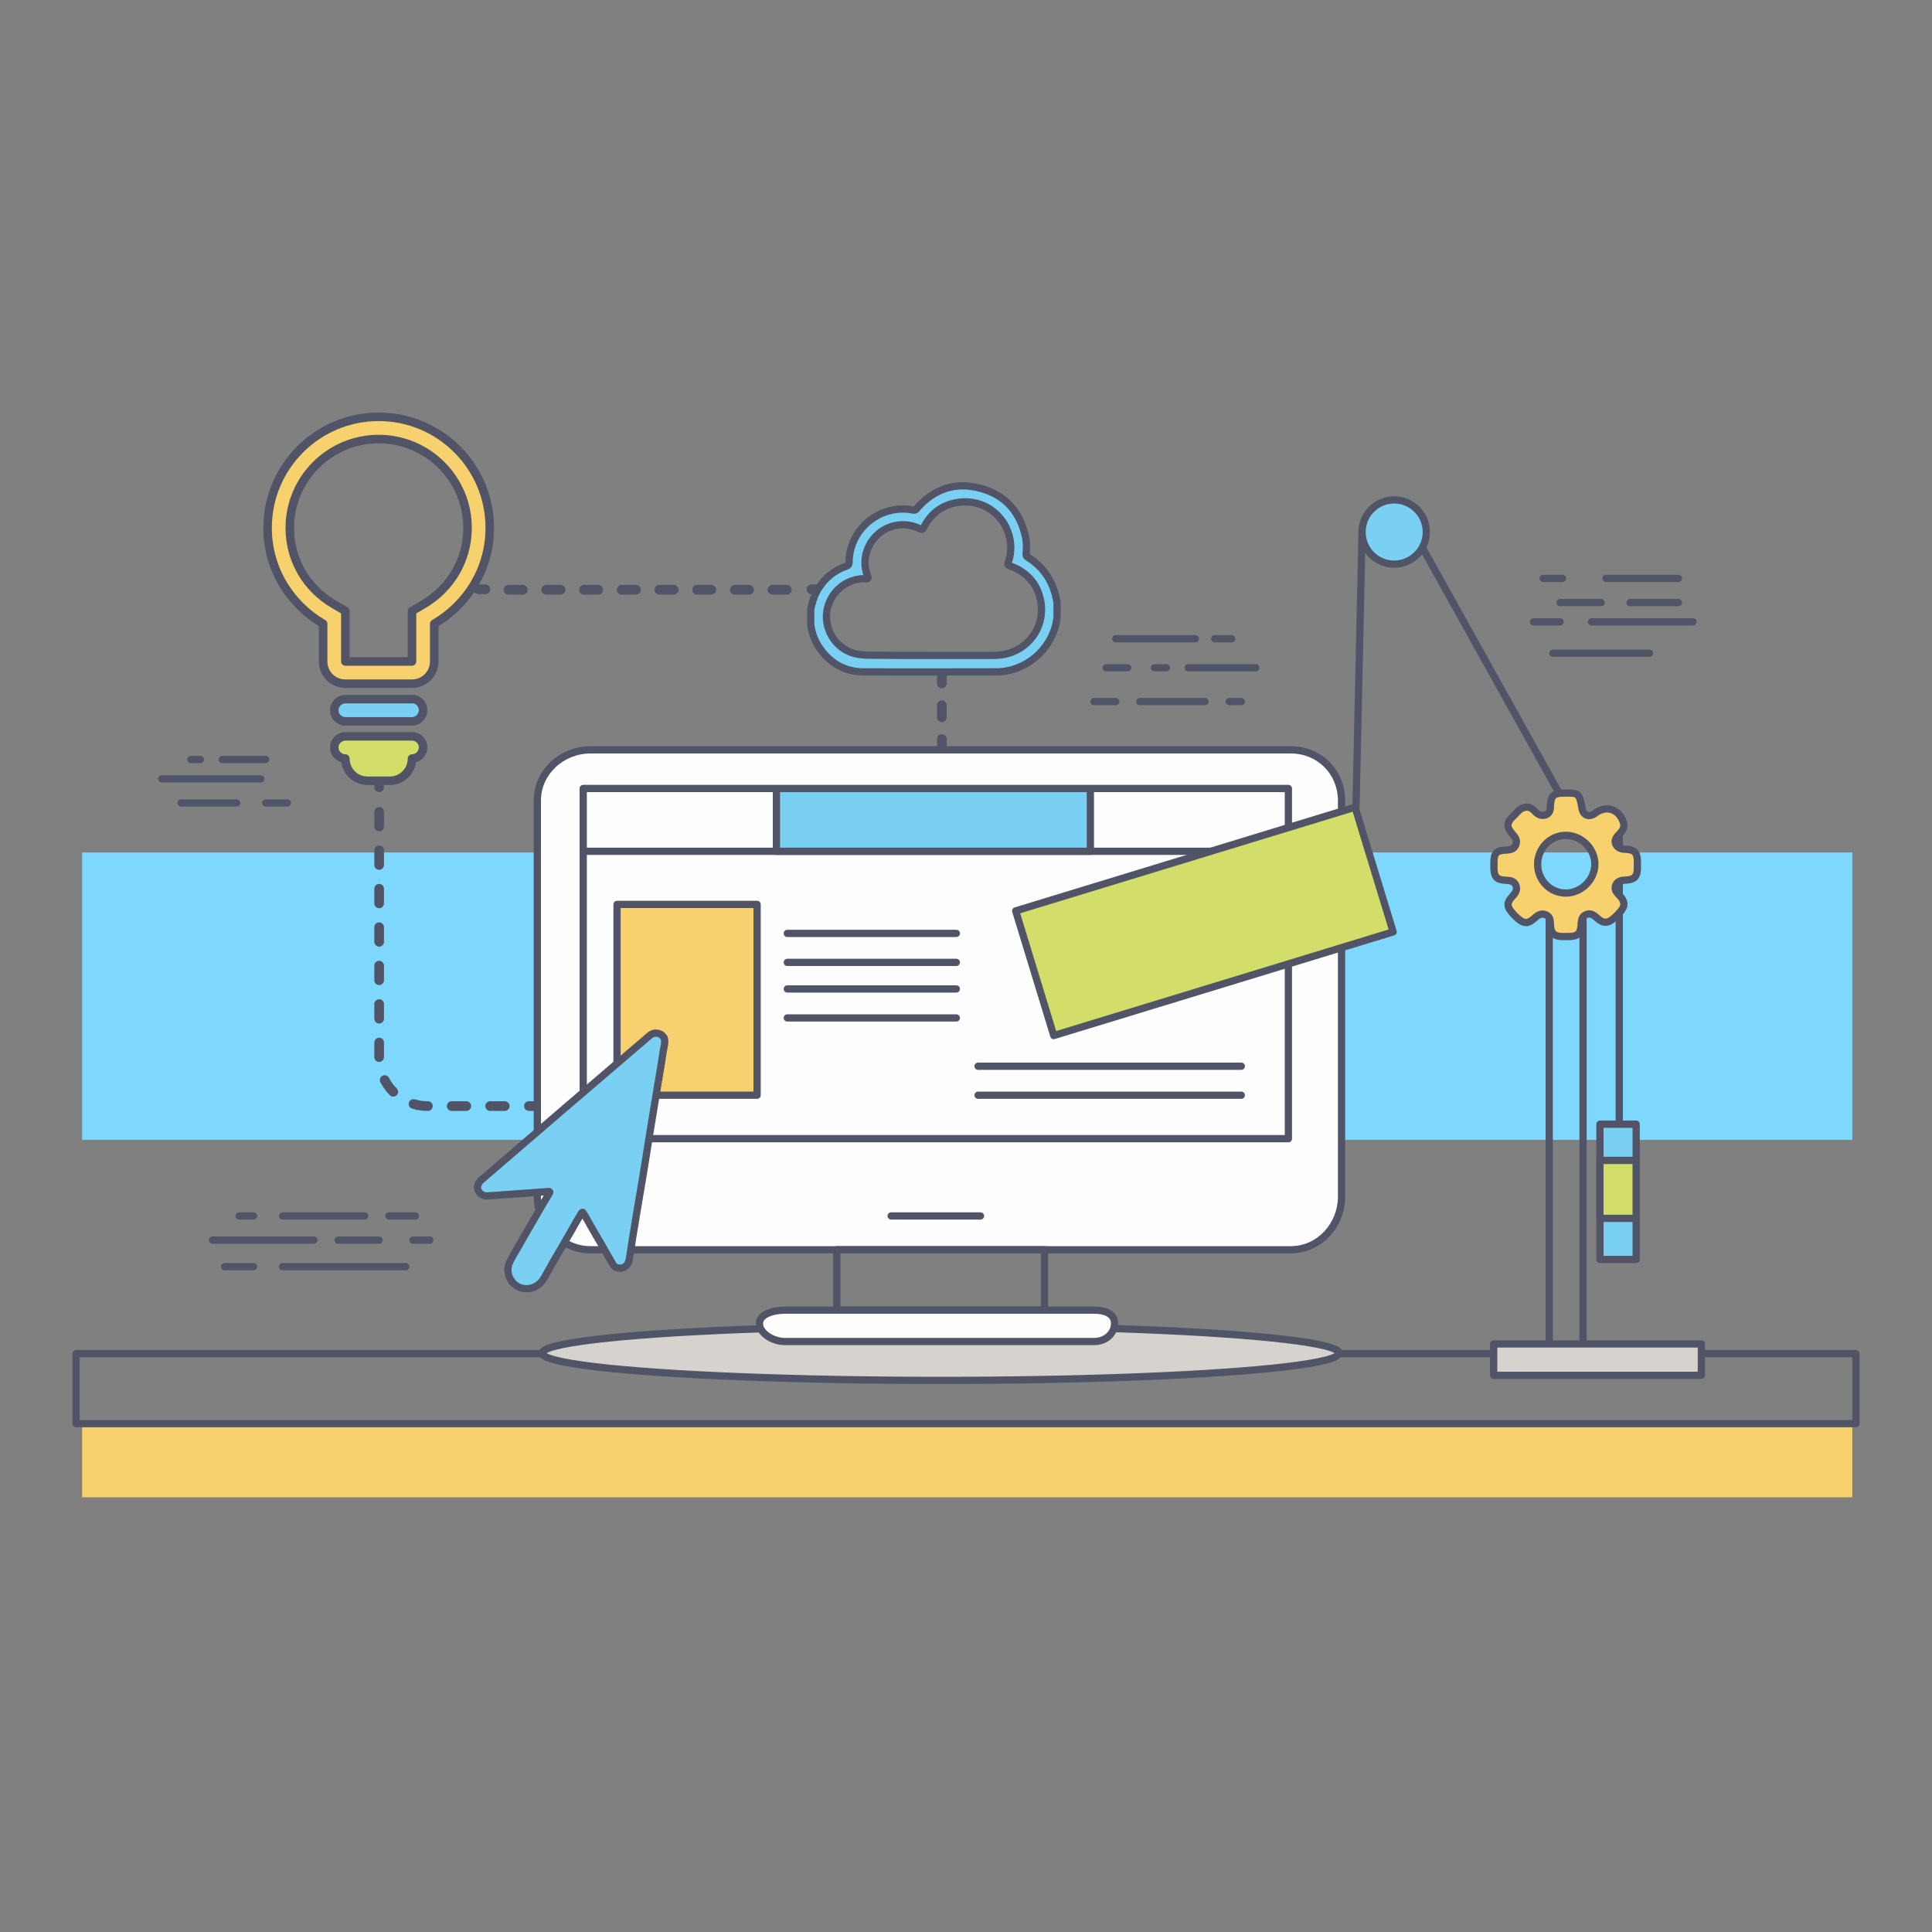 <?xml version="1.0" encoding="utf-8"?>
<!-- Generator: Adobe Illustrator 21.0.2, SVG Export Plug-In . SVG Version: 6.00 Build 0)  -->
<svg version="1.1" xmlns="http://www.w3.org/2000/svg" xmlns:xlink="http://www.w3.org/1999/xlink" x="0px" y="0px"
	 viewBox="0 0 800 800" style="enable-background:new 0 0 800 800;" xml:space="preserve">
<rect x="0" y="0" width="800" height="800" fill="#808080" stroke="none"/>
<style type="text/css">
	.st0{fill-rule:evenodd;clip-rule:evenodd;fill:#7ED8FD;}
	.st1{fill-rule:evenodd;clip-rule:evenodd;fill:#F7D16E;}
	
		.st2{fill-rule:evenodd;clip-rule:evenodd;fill:none;stroke:#515467;stroke-width:3;stroke-linecap:round;stroke-linejoin:round;stroke-miterlimit:10;}
	.st3{fill:#D6D3CE;stroke:#515467;stroke-width:3;stroke-linecap:round;stroke-linejoin:round;stroke-miterlimit:10;}
	
		.st4{clip-path:url(#SVGID_2_);fill:#D6D3CE;stroke:#515467;stroke-width:3;stroke-linecap:round;stroke-linejoin:round;stroke-miterlimit:10;}
	.st5{fill:#FEFEFE;}
	.st6{fill:#515467;}
	
		.st7{clip-path:url(#XMLID_4_);fill:none;stroke:#515467;stroke-width:3;stroke-linecap:round;stroke-linejoin:round;stroke-miterlimit:10;}
	
		.st8{clip-path:url(#XMLID_4_);fill:#7AD0F3;stroke:#515467;stroke-width:3;stroke-linecap:round;stroke-linejoin:round;stroke-miterlimit:10;}
	
		.st9{clip-path:url(#XMLID_4_);fill:#F7D16E;stroke:#515467;stroke-width:3;stroke-linecap:round;stroke-linejoin:round;stroke-miterlimit:10;}
	.st10{clip-path:url(#XMLID_4_);}
	.st11{fill:none;stroke:#515467;stroke-width:3;stroke-linecap:round;stroke-linejoin:round;stroke-miterlimit:10;}
	.st12{fill:#D3DD6A;stroke:#515467;stroke-width:3;stroke-linecap:round;stroke-linejoin:round;stroke-miterlimit:10;}
	.st13{fill:#FEFEFE;stroke:#515467;stroke-width:3;stroke-linecap:round;stroke-linejoin:round;stroke-miterlimit:10;}
	.st14{fill:none;stroke:#515467;stroke-width:3;stroke-linecap:round;stroke-linejoin:bevel;stroke-miterlimit:10;}
	.st15{fill:#7AD0F3;stroke:#515467;stroke-width:3;stroke-linecap:round;stroke-linejoin:round;stroke-miterlimit:10;}
	
		.st16{fill-rule:evenodd;clip-rule:evenodd;fill:#F7D16E;stroke:#515467;stroke-width:3;stroke-linecap:round;stroke-linejoin:round;stroke-miterlimit:10;}
	
		.st17{fill-rule:evenodd;clip-rule:evenodd;fill:#D6D3CE;stroke:#515467;stroke-width:3;stroke-linecap:round;stroke-linejoin:round;stroke-miterlimit:10;}
	
		.st18{fill-rule:evenodd;clip-rule:evenodd;fill:#7AD0F3;stroke:#515467;stroke-width:3;stroke-linecap:round;stroke-linejoin:round;stroke-miterlimit:10;}
	.st19{fill:none;stroke:#515467;stroke-width:4;stroke-linecap:round;stroke-linejoin:round;}
	.st20{fill:none;stroke:#515467;stroke-width:4;stroke-linecap:round;stroke-linejoin:round;stroke-dasharray:6.046,9.87;}
	.st21{fill:none;stroke:#515467;stroke-width:4;stroke-linecap:round;stroke-linejoin:round;stroke-dasharray:5.933,9.684;}
	.st22{fill:#F7D16E;stroke:#515467;stroke-width:3.527;stroke-linecap:round;stroke-linejoin:round;stroke-miterlimit:10;}
	.st23{fill:#7AD0F3;stroke:#515467;stroke-width:3.527;stroke-linecap:round;stroke-linejoin:round;stroke-miterlimit:10;}
	.st24{fill:#D3DD6A;stroke:#515467;stroke-width:3.527;stroke-linecap:round;stroke-linejoin:round;stroke-miterlimit:10;}
	.st25{fill:none;stroke:#515467;stroke-width:4;stroke-linecap:round;stroke-linejoin:round;stroke-dasharray:5,9;}
</style>
<g id="Background">
	<g id="Credits">
	</g>
</g>
<g id="Objects">
	<g id="design_1_">
		<rect id="back" x="34" y="353" class="st0" width="733" height="119"/>
		<g id="table">
			<rect x="34" y="590" class="st1" width="733" height="30"/>
			<rect x="31.5" y="560.5" class="st2" width="737" height="29"/>
		</g>
		<g id="monitor_2_">
			<ellipse id="shadow_1_" class="st3" cx="389.5" cy="560.3" rx="165" ry="11.3"/>
			<g id="monitor_1_">
				<g id="monitor">
					<g>
						<defs>
							<path id="SVGID_1_" d="M554,496c0,11-9,20-20,20H244c-11,0-20-9-20-20V332c0-11,9-20,20-20h290c11,0,20,9,20,20V496z"/>
						</defs>
						<clipPath id="SVGID_2_">
							<use xlink:href="#SVGID_1_"  style="overflow:visible;"/>
						</clipPath>
						<rect x="204.5" y="490.5" class="st4" width="358" height="42"/>
					</g>
					<g id="XMLID_14_">
						<path class="st5" d="M244.5,517c-11.9,0-21.5-9.6-21.5-21.5v-164c0-11.9,9.6-21.5,21.5-21.5h290c11.9,0,21.5,9.6,21.5,21.5
							v164c0,11.9-9.6,21.5-21.5,21.5H244.5z"/>
						<path class="st6" d="M534.5,312c11,0,19.5,8.5,19.5,19.5v164c0,11-8.5,20.5-19.5,20.5h-290c-11,0-20.5-9.5-20.5-20.5v-164
							c0-11,9.5-19.5,20.5-19.5H534 M534.5,309h-290c-12.7,0-23.5,9.8-23.5,22.5v164c0,12.7,10.8,23.5,23.5,23.5h290
							c12.7,0,22.5-10.8,22.5-23.5v-164C557,318.8,547.2,309,534.5,309L534.5,309z"/>
					</g>
					<g id="ui">
						<defs>
							<rect id="XMLID_15_" x="241.5" y="326.5" width="292" height="145"/>
						</defs>
						<clipPath id="XMLID_4_">
							<use xlink:href="#XMLID_15_"  style="overflow:visible;"/>
						</clipPath>
						<rect x="234.5" y="311.5" class="st7" width="305" height="41"/>
						<rect x="321.5" y="318.5" class="st8" width="130" height="34"/>
						<rect x="255.5" y="374.5" class="st9" width="58" height="79"/>
						<g id="text" class="st10">
							<line class="st11" x1="326" y1="386.5" x2="396" y2="386.5"/>
							<line class="st11" x1="326" y1="398.5" x2="396" y2="398.5"/>
							<line class="st11" x1="326" y1="409.5" x2="396" y2="409.5"/>
							<line class="st11" x1="326" y1="421.5" x2="396" y2="421.5"/>
						</g>
						<g id="text_1_" class="st10">
							<line class="st11" x1="405" y1="441.5" x2="514" y2="441.5"/>
							<line class="st11" x1="405" y1="453.5" x2="514" y2="453.5"/>
						</g>
						
							<use xlink:href="#XMLID_15_"  style="overflow:visible;fill:none;stroke:#515467;stroke-width:3;stroke-linecap:round;stroke-linejoin:round;stroke-miterlimit:10;"/>
					</g>
					<line class="st11" x1="369" y1="503.5" x2="406" y2="503.5"/>
				</g>
				
					<rect x="425.5" y="354.5" transform="matrix(0.956 -0.292 0.292 0.956 -89.72 162.521)" class="st12" width="147" height="54"/>
				<g id="stand">
					<rect x="346.5" y="517.5" class="st11" width="86" height="25"/>
					<path class="st13" d="M461.5,548.2c0,3.5-3.2,7.3-8.5,7.3H325c-5.3,0-10.5-3.7-10.5-7.3v-0.3c0-3.5,5.2-5.4,10.5-5.4h128
						c5.3,0,8.5,1.9,8.5,5.4V548.2z"/>
				</g>
			</g>
		</g>
		<g id="hook">
			<polyline class="st14" points="561.5,334 564,220.3 579.4,209.5 658.3,351.3 			"/>
			<circle class="st15" cx="577.3" cy="220.3" r="13.3"/>
			<g>
				<g id="pull">
					<line class="st14" x1="670.5" y1="345" x2="670.5" y2="498"/>
					<g id="weight">
						<rect x="662.5" y="465.5" class="st15" width="15" height="56"/>
						<rect x="662.5" y="480.5" class="st12" width="15" height="24"/>
					</g>
				</g>
				<rect x="641.5" y="378.5" class="st2" width="14" height="182"/>
				<path class="st16" d="M632.2,334.2c1.4,0,2.5,0.8,3.5,1.9c1.2,1.3,2.7,1.9,4.4,1.3c1.7-0.7,1.9-2.2,1.9-3.8
					c0.2-4.1,1.4-5.2,5.5-5.2c6.3-0.1,6.4,0,7.6,6.4c0.5,2.9,3,3.8,5.5,1.9c4.5-3.4,9.8-1.7,11.6,3.8c0.6,1.9-0.2,3.4-1.5,4.7
					c-1.1,1.2-2.4,2.4-1.7,4.2c0.8,1.9,2.4,2.2,4.3,2.3c3.4,0.1,4.6,1.3,4.7,4.7c0,1.1,0,2.2,0,3.4c-0.1,3.2-1.3,4.4-4.5,4.6
					c-1.8,0.1-3.6,0.2-4.4,2c-0.9,2,0.4,3.2,1.6,4.5c2.3,2.6,2.3,4.4-0.1,7c-0.7,0.8-1.4,1.5-2.2,2.2c-2.5,2.3-4.5,2.4-7,0.1
					c-1.4-1.2-2.7-2.3-4.6-1.5c-1.9,0.8-2,2.6-2.1,4.4c-0.3,3.6-1.4,4.6-5,4.7c-0.9,0-1.8,0-2.8,0c-3.4-0.1-4.7-1.3-4.9-4.8
					c-0.1-1.7,0-3.4-1.9-4.2c-1.9-0.8-3.3,0.1-4.7,1.4c-3,2.7-4.8,2.4-8.3-1.2c-3.3-3.4-3.5-5-0.7-8c1.2-1.3,2-2.6,1.3-4.4
					c-0.7-1.8-2.3-2-4.1-2.1c-3.8-0.1-4.9-1.4-5-5c0-0.7,0-1.4,0-2.1c0-4.2,1-5.3,5.2-5.4c1.6-0.1,3.1-0.4,3.8-2
					c0.7-1.6,0.2-2.9-1-4.2c-3-3.5-3-5.1,0.4-8.2C628.6,335.9,629.8,334.3,632.2,334.2z M636.7,357.9c0,6.6,5.3,12,11.8,11.9
					c6.4-0.1,11.9-5.6,11.9-12c0-6.4-5.6-11.9-12-11.9C641.9,345.9,636.7,351.3,636.7,357.9z"/>
				<rect x="618.5" y="556.5" class="st17" width="86" height="13"/>
			</g>
		</g>
		<path id="arrow_1_" class="st18" d="M275,429.7c0.6,1.8,0,3.5-0.3,5.2c-0.7,4.7-1.5,9.4-2.3,14.1c-0.9,5.7-1.9,11.3-2.8,17
			c-1,6.4-2.1,12.9-3.1,19.3c-1,6.2-2.1,12.3-3.1,18.5c-1,5.8-1.9,11.7-2.8,17.5c-0.4,2.2-1.5,3.6-3.5,3.8c-1.5,0.1-2.7-0.4-3.4-1.7
			c-1.5-2.6-3-5.2-4.5-7.9c-1.7-2.9-3.4-5.7-5-8.6c-0.8-1.5-1.7-3-2.6-4.5c-0.3-0.6-0.6-0.5-0.9,0c-1.3,2.2-2.6,4.4-3.8,6.6
			c-1.5,2.5-2.9,5.1-4.4,7.6c-2.4,4.1-4.8,8.2-7.1,12.4c-1.9,3.4-5.1,5.1-8.8,4.5c-4.8-0.8-7.7-6.4-5.6-10.8c1.1-2.4,2.6-4.7,3.9-7
			c2-3.6,4.1-7.1,6.1-10.6c1.9-3.3,3.8-6.6,5.8-9.9c0.2-0.3,0.4-0.7,0.6-1c0.1-0.2,0.4-0.5,0.2-0.7c-0.2-0.2-0.5-0.1-0.7-0.1
			c-6.4,0.5-12.9,0.9-19.3,1.4c-1.9,0.1-3.7,0.3-5.6,0.4c-1.9,0.1-3.3-0.7-4-2.3c-0.6-1.4-0.1-3.1,1.3-4.3
			c23.2-20,46.4-39.9,69.7-59.8c1.4-1.2,2.9-1.3,4.6-0.5C274.1,428.6,274.5,429.1,275,429.7z"/>
		<g id="bulb_and_cloud">
			<g id="light_bulb_1_">
				<g>
					<g>
						<line class="st19" x1="222" y1="458" x2="219" y2="458"/>
						<path class="st20" d="M209,458h-32c-11,0-20-9-20-20V331"/>
						<line class="st19" x1="157" y1="326" x2="157" y2="323"/>
					</g>
				</g>
				<g>
					<g>
						<line class="st19" x1="339" y1="244" x2="336" y2="244"/>
						<line class="st21" x1="325.8" y1="244.2" x2="205.7" y2="244.2"/>
						<line class="st19" x1="201" y1="244" x2="198" y2="244"/>
					</g>
				</g>
				<g id="light_bulb">
					<path class="st22" d="M156.8,181.8c20.3,0,36.8,16.5,36.8,36.8c0,13.1-6.9,25-18.4,31.7l-4.6,2.7v5.3v15.6H143v-15.6V253
						l-4.6-2.7c-11.6-6.7-18.4-18.6-18.4-31.7C120,198.3,136.5,181.8,156.8,181.8 M156.8,172.6c-25.4,0-46,20.6-46,46
						c0,17,9.3,31.7,23,39.7v15.6c0,5.1,4.1,9.2,9.2,9.2h27.6c5.1,0,9.2-4.1,9.2-9.2v-15.6c13.7-8,23-22.7,23-39.7
						C202.8,193.2,182.2,172.6,156.8,172.6L156.8,172.6z"/>
					<path class="st23" d="M175.2,294.1c0,2.5-2.1,4.6-4.5,4.6h-27.6c-2.7,0-4.7-2.1-4.7-4.6c0-2.5,2.1-4.6,4.6-4.6h27.6
						C173.1,289.4,175.2,291.5,175.2,294.1z"/>
					<path class="st24" d="M170.6,304.9H143c-2.5,0-4.6,2.1-4.6,4.6c0,2.5,2.1,4.6,4.6,4.6c0,5.1,4.1,9.2,9.2,9.2h9.2
						c5.1,0,9.2-4.1,9.2-9.2c2.5,0,4.6-2.1,4.6-4.6C175.2,306.9,173.1,304.9,170.6,304.9z"/>
				</g>
			</g>
			<g id="cloud">
				<g>
					<g>
						<line class="st19" x1="390" y1="309" x2="390" y2="306"/>
						<line class="st25" x1="390" y1="297" x2="390" y2="288"/>
						<line class="st19" x1="390" y1="283" x2="390" y2="280"/>
					</g>
				</g>
				<path class="st18" d="M335.7,252.5c0.5-2.9,1.4-5.7,2.9-8.3c2.8-4.7,6.7-8,11.9-9.8c0.8-0.3,1.1-0.7,1.1-1.5
					c-0.1-10.7,8.2-20.7,19.9-22c2.2-0.2,4.4-0.2,6.5,0.3c0.7,0.2,1.2,0,1.6-0.6c7.1-8.2,16.1-11.2,26.4-8.4
					c10.4,2.8,16.5,9.9,18.7,20.4c0.5,2.3,0.3,4.6,0.2,6.9c0,0.5,0,0.8,0.5,1.1c6.9,4.3,10.9,10.5,12.2,18.5c0,0.1,0,0.1,0.1,0.2
					c0,2.1,0,4.3,0,6.4c-0.1,0.6-0.2,1.2-0.3,1.8c-2.2,11.7-12.8,20.6-24.7,20.7c-18.4,0-36.8,0.1-55.1,0c-8.3,0-14.5-4-18.9-10.9
					c-1.6-2.6-2.5-5.5-3-8.5C335.7,256.5,335.7,254.5,335.7,252.5z M385.1,271.4c8.6,0,17.2,0,25.7,0c1.6,0,3.3-0.1,4.9-0.4
					c9.8-1.8,17.1-11,15.3-21.8c-1.3-7.4-5.7-12.3-12.8-14.9c-0.9-0.3-1-0.6-0.7-1.5c1.1-3.1,1.3-6.3,0.7-9.5
					c-1.7-9.4-10.4-16.8-21.3-15.3c-6.6,0.9-11.4,4.5-14.4,10.4c-0.5,0.9-0.8,1-1.7,0.5c-7.7-3.8-17-0.7-20.9,7
					c-2.1,4.2-2.3,8.5-0.6,12.8c0.3,0.7,0.2,1-0.7,1c-1-0.1-2-0.1-3,0.1c-8,1.2-13.5,8.3-13.4,15.8c0.2,7.5,5.5,14,12.9,15.3
					c1.7,0.3,3.4,0.4,5.2,0.4C368.6,271.4,376.8,271.4,385.1,271.4z"/>
			</g>
		</g>
		<g id="content">
			<g id="_x30_4_1_">
				<line class="st11" x1="92" y1="314.5" x2="110" y2="314.5"/>
				<line class="st11" x1="79" y1="314.5" x2="83" y2="314.5"/>
				<line class="st11" x1="108" y1="322.5" x2="67" y2="322.5"/>
				<line class="st11" x1="75" y1="332.5" x2="98" y2="332.5"/>
				<line class="st11" x1="110" y1="332.5" x2="119" y2="332.5"/>
			</g>
			<g id="_x30_3_1_">
				<line class="st11" x1="635" y1="257.5" x2="646" y2="257.5"/>
				<line class="st11" x1="646" y1="249.5" x2="663" y2="249.5"/>
				<line class="st11" x1="643" y1="270.5" x2="683" y2="270.5"/>
				<line class="st11" x1="659" y1="257.5" x2="701" y2="257.5"/>
				<line class="st11" x1="675" y1="249.5" x2="695" y2="249.5"/>
				<line class="st11" x1="665" y1="239.5" x2="695" y2="239.5"/>
				<line class="st11" x1="639" y1="239.5" x2="647" y2="239.5"/>
			</g>
			<g id="_x30_2_2_">
				<line class="st11" x1="88" y1="513.5" x2="130" y2="513.5"/>
				<line class="st11" x1="140" y1="513.5" x2="157" y2="513.5"/>
				<line class="st11" x1="171" y1="513.5" x2="178" y2="513.5"/>
				<line class="st11" x1="117" y1="503.5" x2="151" y2="503.5"/>
				<line class="st11" x1="105" y1="503.5" x2="99" y2="503.5"/>
				<line class="st11" x1="117" y1="524.5" x2="168" y2="524.5"/>
				<line class="st11" x1="161" y1="503.5" x2="172" y2="503.5"/>
				<line class="st11" x1="93" y1="524.5" x2="105" y2="524.5"/>
			</g>
			<g id="_x30_1_1_">
				<line class="st11" x1="458" y1="276.5" x2="467" y2="276.5"/>
				<line class="st11" x1="478" y1="276.5" x2="483" y2="276.5"/>
				<line class="st11" x1="472" y1="290.5" x2="499" y2="290.5"/>
				<line class="st11" x1="492" y1="276.5" x2="520" y2="276.5"/>
				<line class="st11" x1="462" y1="290.5" x2="453" y2="290.5"/>
				<line class="st11" x1="462" y1="264.5" x2="495" y2="264.5"/>
				<line class="st11" x1="509" y1="290.5" x2="514" y2="290.5"/>
				<line class="st11" x1="503" y1="264.5" x2="510" y2="264.5"/>
			</g>
		</g>
	</g>
</g>
</svg>
